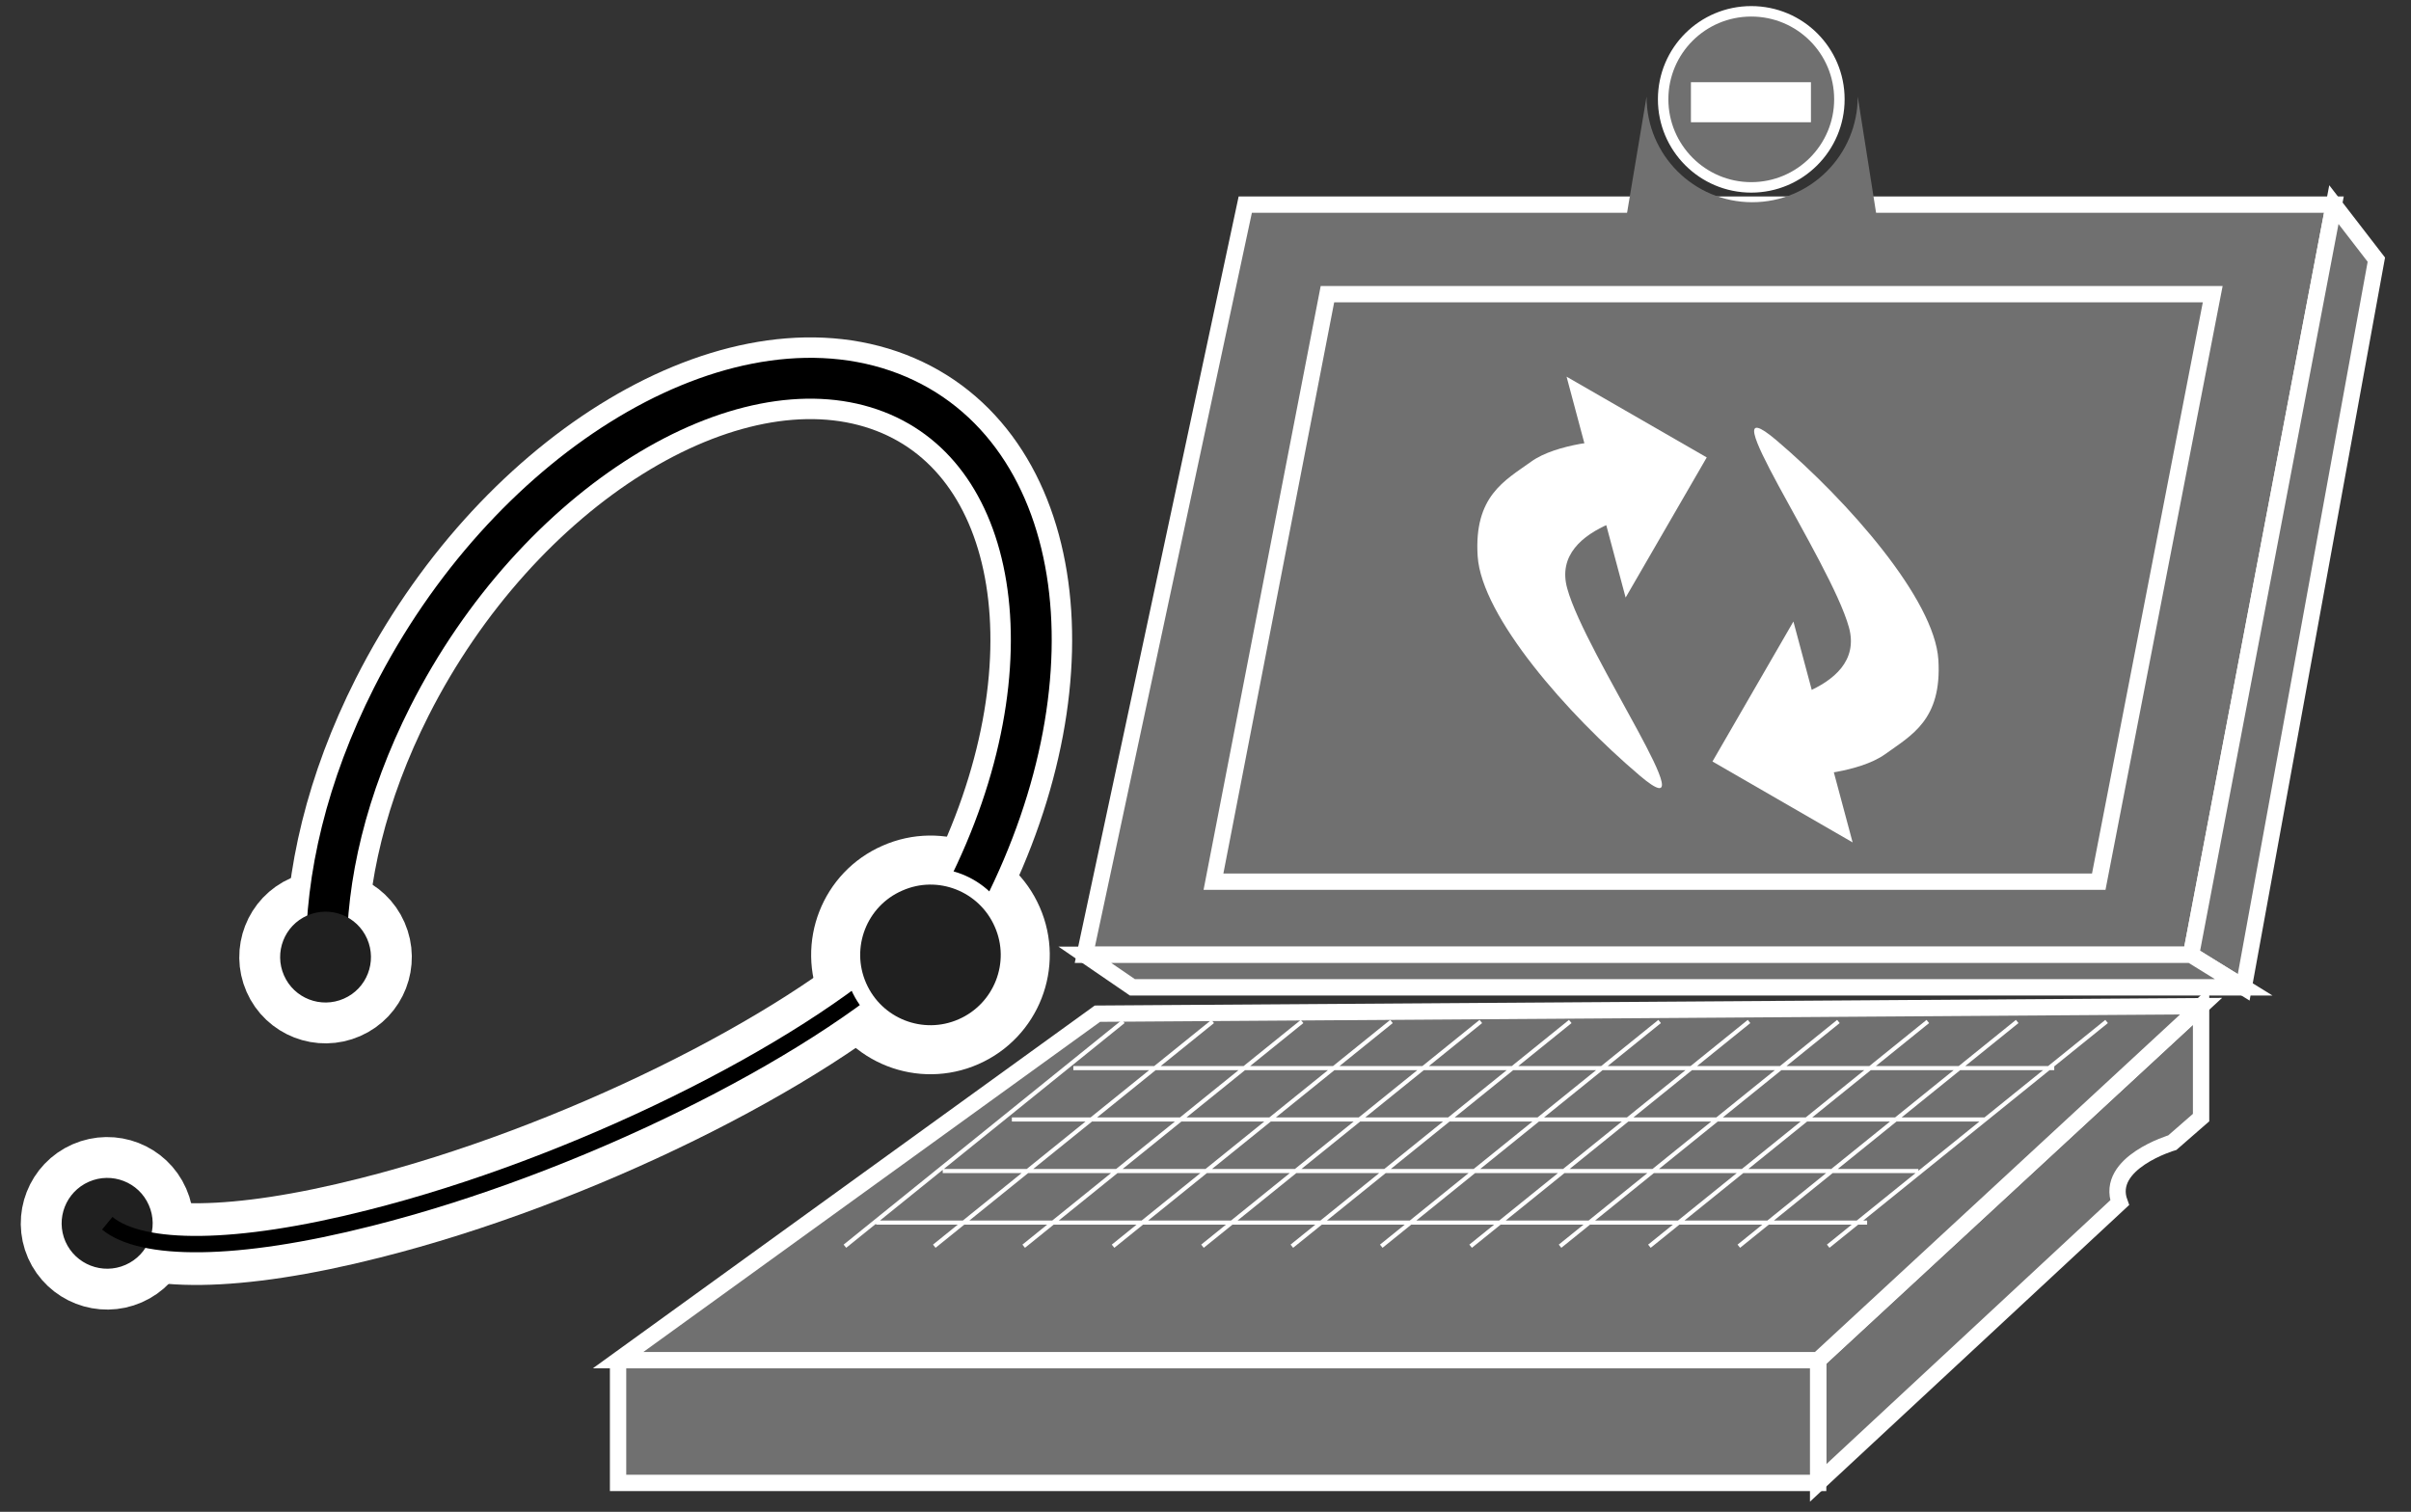 <?xml version="1.0" encoding="UTF-8"?>
<svg xmlns="http://www.w3.org/2000/svg" xmlns:xlink="http://www.w3.org/1999/xlink" width="59pt" height="37pt" viewBox="0 0 59 37" version="1.1">
<rect x="0" y="0" width="59" height="37" fill="#333333" stroke="none"/>
<g id="surface0">
<path style="fill-rule:nonzero;fill:#707070;fill-opacity:1;stroke-width:0.4;stroke-linecap:butt;stroke-linejoin:miter;stroke:#FFFFFF;stroke-opacity:1;stroke-miterlimit:4;" d="M 53.617 13.633 L 57.113 31.992 L 30.473 31.992 L 26.547 13.633 L 53.617 13.633 Z M 53.617 13.633 " transform="matrix(1,0,0,-1,0,37)"/>
<path style="fill-rule:nonzero;fill:#707070;fill-opacity:1;stroke-width:0.4;stroke-linecap:butt;stroke-linejoin:miter;stroke:#FFFFFF;stroke-opacity:1;stroke-miterlimit:4;" d="M 57.113 31.992 L 58.152 30.645 L 54.906 12.836 L 53.617 13.633 L 57.113 31.992 Z M 57.113 31.992 " transform="matrix(1,0,0,-1,0,37)"/>
<path style="fill-rule:nonzero;fill:#707070;fill-opacity:1;stroke-width:0.4;stroke-linecap:butt;stroke-linejoin:miter;stroke:#FFFFFF;stroke-opacity:1;stroke-miterlimit:4;" d="M 26.547 13.633 L 27.711 12.836 L 54.906 12.836 L 53.617 13.633 L 26.547 13.633 Z M 26.547 13.633 " transform="matrix(1,0,0,-1,0,37)"/>
<path style="fill-rule:nonzero;fill:#707070;fill-opacity:1;stroke-width:0.4;stroke-linecap:butt;stroke-linejoin:miter;stroke:#FFFFFF;stroke-opacity:1;stroke-miterlimit:4;" d="M 53.863 12.375 L 53.863 9.648 L 53.16 9.035 C 53.16 9.035 51.508 8.547 51.871 7.566 L 44.492 0.707 L 44.492 3.711 L 53.863 12.375 Z M 53.863 12.375 " transform="matrix(1,0,0,-1,0,37)"/>
<path style="fill-rule:nonzero;fill:#707070;fill-opacity:1;stroke-width:0.4;stroke-linecap:butt;stroke-linejoin:miter;stroke:#FFFFFF;stroke-opacity:1;stroke-miterlimit:4;" d="M 15.125 3.711 L 15.125 0.707 L 44.492 0.707 L 44.492 3.711 L 15.125 3.711 " transform="matrix(1,0,0,-1,0,37)"/>
<path style="fill-rule:nonzero;fill:#707070;fill-opacity:1;stroke-width:0.4;stroke-linecap:butt;stroke-linejoin:miter;stroke:#FFFFFF;stroke-opacity:1;stroke-miterlimit:4;" d="M 26.855 12.191 L 53.863 12.375 L 44.492 3.711 L 15.125 3.711 L 26.855 12.191 Z M 26.855 12.191 " transform="matrix(1,0,0,-1,0,37)"/>
<path style="fill-rule:nonzero;fill:#707070;fill-opacity:1;stroke-width:0.4;stroke-linecap:butt;stroke-linejoin:miter;stroke:#FFFFFF;stroke-opacity:1;stroke-miterlimit:4;" d="M 51.359 15.422 L 54.148 29.801 L 32.484 29.801 L 29.695 15.422 L 51.359 15.422 Z M 51.359 15.422 " transform="matrix(1,0,0,-1,0,37)"/>
<path style="fill:none;stroke-width:0.1;stroke-linecap:butt;stroke-linejoin:round;stroke:#FFFFFF;stroke-opacity:1;stroke-miterlimit:4;" d="M 27.488 12 L 20.676 6.5 M 29.676 12 L 22.863 6.5 M 31.863 12 L 25.051 6.5 M 34.051 12 L 27.238 6.5 M 36.238 12 L 29.426 6.5 M 38.426 12 L 31.613 6.5 M 40.613 12 L 33.801 6.5 M 42.801 12 L 35.988 6.5 M 44.988 12 L 38.176 6.5 M 47.176 12 L 40.363 6.5 M 49.363 12 L 42.551 6.5 M 51.551 12 L 44.738 6.5 M 21.438 7.078 L 45.691 7.078 M 23.07 8.34 L 46.945 8.34 M 24.762 9.602 L 48.574 9.602 M 26.266 10.859 L 50.27 10.859 " transform="matrix(1,0,0,-1,0,37)"/>
<path style=" stroke:none;fill-rule:nonzero;fill:#FFFFFF;fill-opacity:1;" d="M 43.469 10.773 C 45.238 12.277 47.34 14.672 47.434 16.145 C 47.527 17.621 46.77 17.996 46.133 18.457 C 45.488 18.918 44.227 18.98 44.227 18.98 L 42.836 17.301 C 42.836 17.301 45.695 16.988 45.246 15.355 C 44.797 13.723 41.695 9.273 43.469 10.773 "/>
<path style=" stroke:none;fill-rule:nonzero;fill:#FFFFFF;fill-opacity:1;" d="M 43.887 15.211 L 45.336 20.617 L 41.906 18.637 L 43.887 15.211 Z M 43.887 15.211 "/>
<path style=" stroke:none;fill-rule:nonzero;fill:#FFFFFF;fill-opacity:1;" d="M 40.129 18.984 C 38.355 17.48 36.258 15.09 36.16 13.613 C 36.066 12.141 36.824 11.762 37.465 11.301 C 38.102 10.84 39.367 10.777 39.367 10.777 L 40.762 12.457 C 40.762 12.457 37.898 12.77 38.352 14.402 C 38.801 16.035 41.898 20.484 40.129 18.984 "/>
<path style=" stroke:none;fill-rule:nonzero;fill:#FFFFFF;fill-opacity:1;" d="M 39.781 14.625 L 38.336 9.219 L 41.766 11.195 L 39.781 14.625 Z M 39.781 14.625 "/>
<path style="fill-rule:nonzero;fill:#707070;fill-opacity:1;stroke-width:0.256;stroke-linecap:butt;stroke-linejoin:miter;stroke:#FFFFFF;stroke-opacity:1;stroke-miterlimit:4;" d="M 42.855 32.414 C 44.047 32.414 45.012 33.383 45.012 34.57 C 45.012 35.762 44.047 36.723 42.855 36.723 C 41.664 36.723 40.699 35.762 40.699 34.57 C 40.699 33.383 41.664 32.414 42.855 32.414 Z M 42.855 32.414 " transform="matrix(1,0,0,-1,0,37)"/>
<path style=" stroke:none;fill-rule:nonzero;fill:#707070;fill-opacity:1;" d="M 39.734 5.699 L 40.293 2.363 C 40.293 3.793 41.449 4.949 42.879 4.949 C 44.305 4.949 45.461 3.793 45.461 2.363 L 45.988 5.703 L 39.734 5.699 "/>
<path style=" stroke:none;fill-rule:nonzero;fill:#FFFFFF;fill-opacity:1;" d="M 41.379 2.012 L 44.316 2.012 L 44.316 2.992 L 41.379 2.992 L 41.379 2.012 Z M 41.379 2.012 "/>
<path style="fill-rule:nonzero;fill:#202020;fill-opacity:1;stroke-width:2;stroke-linecap:butt;stroke-linejoin:miter;stroke:#FFFFFF;stroke-opacity:1;stroke-miterlimit:4;" d="M 3.641 7.508 C 3.891 6.945 3.633 6.289 3.07 6.043 C 2.508 5.797 1.852 6.051 1.602 6.613 C 1.355 7.176 1.613 7.832 2.176 8.078 C 2.738 8.324 3.395 8.07 3.641 7.508 Z M 3.641 7.508 " transform="matrix(1,0,0,-1,0,37)"/>
<path style="fill:none;stroke-width:2;stroke-linecap:butt;stroke-linejoin:round;stroke:#FFFFFF;stroke-opacity:1;stroke-miterlimit:4;" d="M 22.273 13.656 C 19.637 11.223 14.047 8.449 9.051 7.191 C 5.758 6.355 3.469 6.367 2.625 7.062 M 7.988 13.574 C 7.961 15.52 8.48 17.73 9.598 19.941 C 12.371 25.418 17.758 28.781 21.629 27.453 C 25.504 26.121 26.398 20.605 23.625 15.129 C 23.363 14.605 23.078 14.105 22.77 13.629 " transform="matrix(1,0,0,-1,0,37)"/>
<path style="fill-rule:nonzero;fill:#202020;fill-opacity:1;stroke-width:2;stroke-linecap:butt;stroke-linejoin:miter;stroke:#FFFFFF;stroke-opacity:1;stroke-miterlimit:4;" d="M 24.527 14.398 C 24.953 13.43 24.512 12.297 23.539 11.871 C 22.57 11.445 21.438 11.887 21.012 12.859 C 20.586 13.828 21.027 14.965 22 15.387 C 22.969 15.816 24.102 15.371 24.527 14.398 Z M 24.527 14.398 " transform="matrix(1,0,0,-1,0,37)"/>
<path style="fill-rule:nonzero;fill:#202020;fill-opacity:1;stroke-width:2;stroke-linecap:butt;stroke-linejoin:miter;stroke:#FFFFFF;stroke-opacity:1;stroke-miterlimit:4;" d="M 8.984 14.023 C 9.23 13.461 8.977 12.805 8.414 12.559 C 7.852 12.312 7.195 12.566 6.949 13.129 C 6.703 13.691 6.957 14.348 7.52 14.594 C 8.082 14.84 8.738 14.586 8.984 14.023 Z M 8.984 14.023 " transform="matrix(1,0,0,-1,0,37)"/>
<path style=" stroke:none;fill-rule:nonzero;fill:#202020;fill-opacity:1;" d="M 3.641 29.492 C 3.891 30.055 3.633 30.711 3.07 30.957 C 2.508 31.203 1.852 30.949 1.602 30.387 C 1.355 29.824 1.613 29.168 2.176 28.922 C 2.738 28.676 3.395 28.93 3.641 29.492 "/>
<path style="fill:none;stroke-width:0.4;stroke-linecap:butt;stroke-linejoin:round;stroke:#000000;stroke-opacity:1;stroke-miterlimit:4;" d="M 22.273 13.656 C 19.637 11.223 14.047 8.449 9.051 7.191 C 5.758 6.355 3.469 6.367 2.625 7.062 " transform="matrix(1,0,0,-1,0,37)"/>
<path style="fill:none;stroke-width:1;stroke-linecap:butt;stroke-linejoin:round;stroke:#000000;stroke-opacity:1;stroke-miterlimit:4;" d="M 7.988 13.574 C 7.961 15.52 8.48 17.73 9.598 19.941 C 12.371 25.418 17.758 28.781 21.629 27.453 C 25.504 26.121 26.398 20.605 23.625 15.129 C 23.363 14.605 23.078 14.105 22.77 13.629 " transform="matrix(1,0,0,-1,0,37)"/>
<path style="fill-rule:nonzero;fill:#202020;fill-opacity:1;stroke-width:0.4;stroke-linecap:butt;stroke-linejoin:miter;stroke:#FFFFFF;stroke-opacity:1;stroke-miterlimit:4;" d="M 24.527 14.398 C 24.953 13.43 24.512 12.297 23.539 11.871 C 22.57 11.445 21.438 11.887 21.012 12.859 C 20.586 13.828 21.027 14.965 22 15.387 C 22.969 15.816 24.102 15.371 24.527 14.398 Z M 24.527 14.398 " transform="matrix(1,0,0,-1,0,37)"/>
<path style=" stroke:none;fill-rule:nonzero;fill:#202020;fill-opacity:1;" d="M 8.984 22.977 C 9.23 23.539 8.977 24.195 8.414 24.441 C 7.852 24.688 7.195 24.434 6.949 23.871 C 6.703 23.309 6.957 22.652 7.52 22.406 C 8.082 22.16 8.738 22.414 8.984 22.977 "/>
</g>
</svg>
